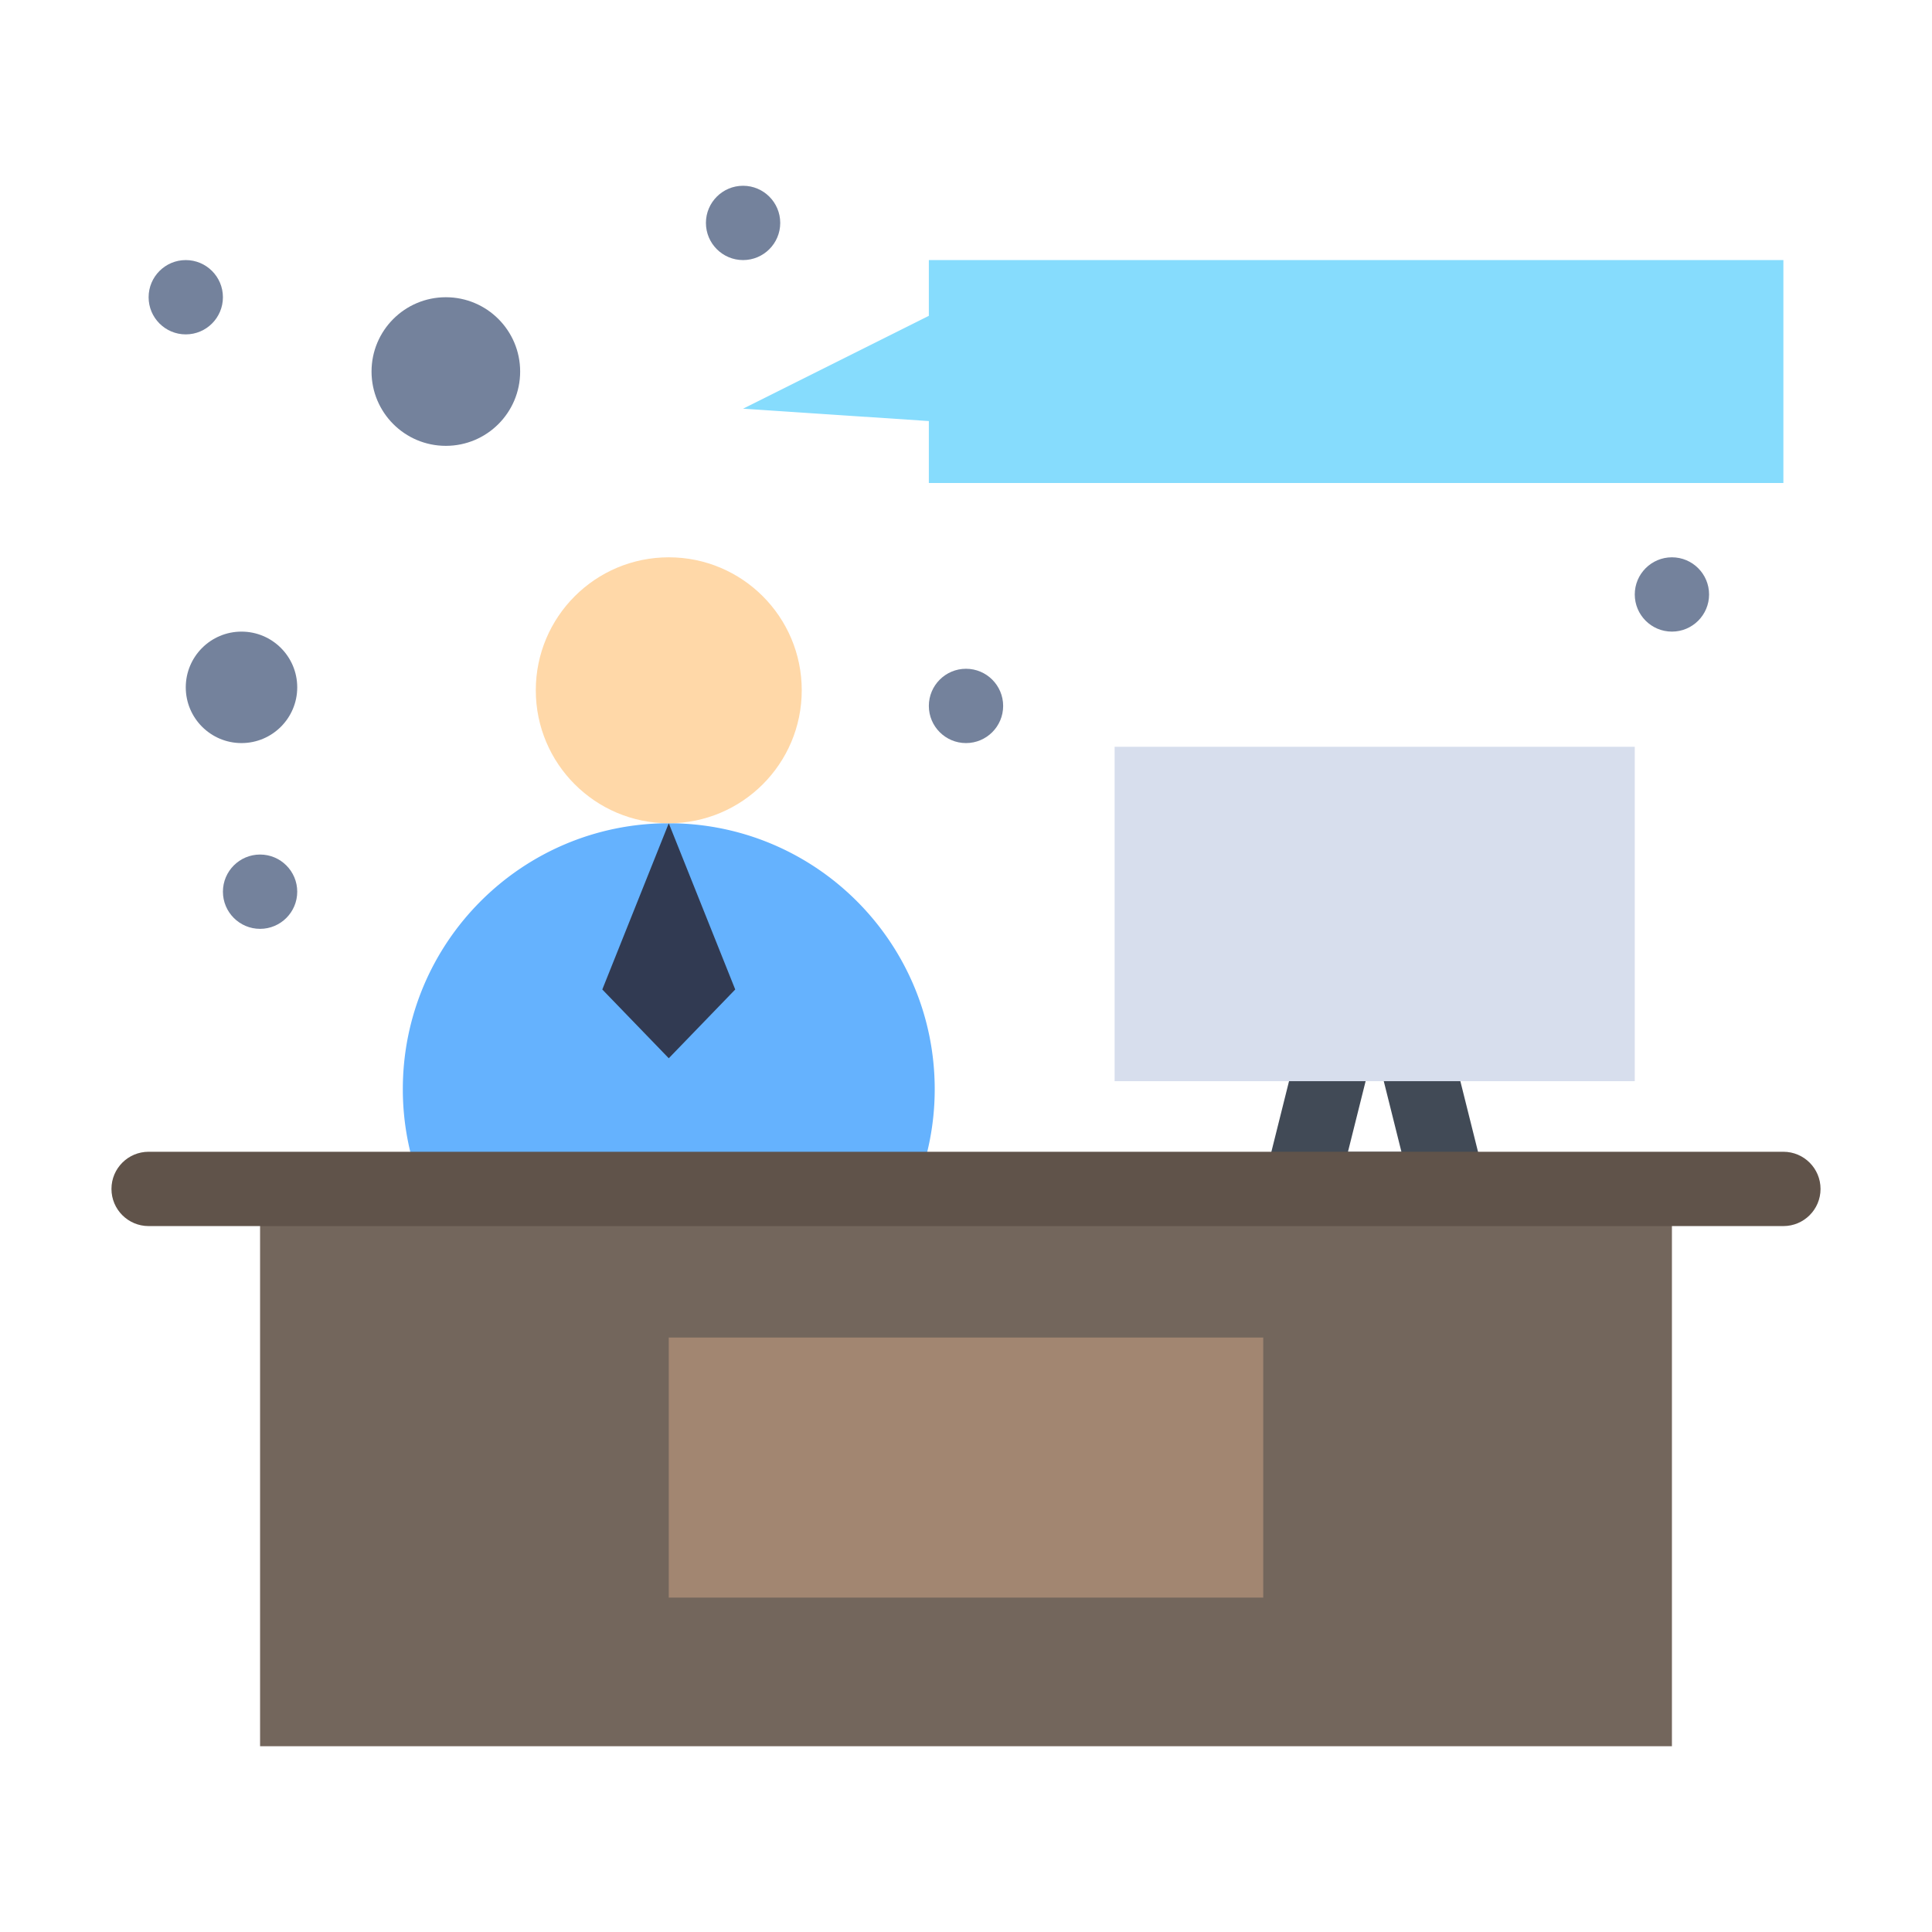 <svg xmlns="http://www.w3.org/2000/svg" width="520" height="520" id="business-consulting"><path fill="#414a56" d="M390.02 330H350a10 10 0 0 1-9.701-12.426l10-40A9.999 9.999 0 0 1 360 270h20a9.999 9.999 0 0 1 9.701 7.574l9.84 39.36c.312.966.479 1.996.479 3.065 0 5.523-4.477 10.001-10 10.001zm-27.212-20h14.385l-5-20h-4.385l-5 20z"></path><path fill="#73665c" d="M390 320H70v150h380V320z"></path><path fill="#a28671" d="M180 360h160v70H180z"></path><path fill="#d7deed" d="M440 201v90H300v-90z"></path><path fill="#65b2fe" d="M180 221.58c-39.53 0-71.58 32.05-71.58 71.58 0 9.49 1.87 18.55 5.22 26.84h132.72a71.494 71.494 0 0 0 5.22-26.84c0-39.53-32.05-71.58-71.58-71.58z"></path><path fill="#313a52" d="m180 221.58 17.89 44.74L180 284.83l-17.89-18.51z"></path><path fill="#ffd8a8" d="M180 150c19.77 0 35.79 16.02 35.79 35.79s-16.02 35.79-35.79 35.79-35.79-16.02-35.79-35.79S160.23 150 180 150z"></path><path fill="#74829c" d="M65 170c8.28 0 15 6.72 15 15s-6.72 15-15 15-15-6.72-15-15 6.72-15 15-15zm55-90c11.05 0 20 8.95 20 20s-8.95 20-20 20-20-8.95-20-20 8.95-20 20-20z"></path><path fill="#86dcfd" d="M480 70v60H250v-16.67L200 110l50-25V70z"></path><path fill="#74829c" d="M450 150c5.52 0 10 4.48 10 10s-4.48 10-10 10-10-4.48-10-10 4.48-10 10-10zm-190 30c5.52 0 10 4.48 10 10s-4.48 10-10 10-10-4.48-10-10 4.48-10 10-10zM200 50c5.52 0 10 4.48 10 10s-4.48 10-10 10-10-4.48-10-10 4.48-10 10-10zM70 230c5.52 0 10 4.48 10 10s-4.48 10-10 10-10-4.48-10-10 4.48-10 10-10zM50 70c5.52 0 10 4.48 10 10s-4.48 10-10 10-10-4.48-10-10 4.48-10 10-10z"></path><path fill="#60534a" d="M480 310H40c-5.523 0-10 4.478-10 10s4.477 10 10 10h440c5.522 0 10-4.478 10-10s-4.478-10-10-10z"></path></svg>